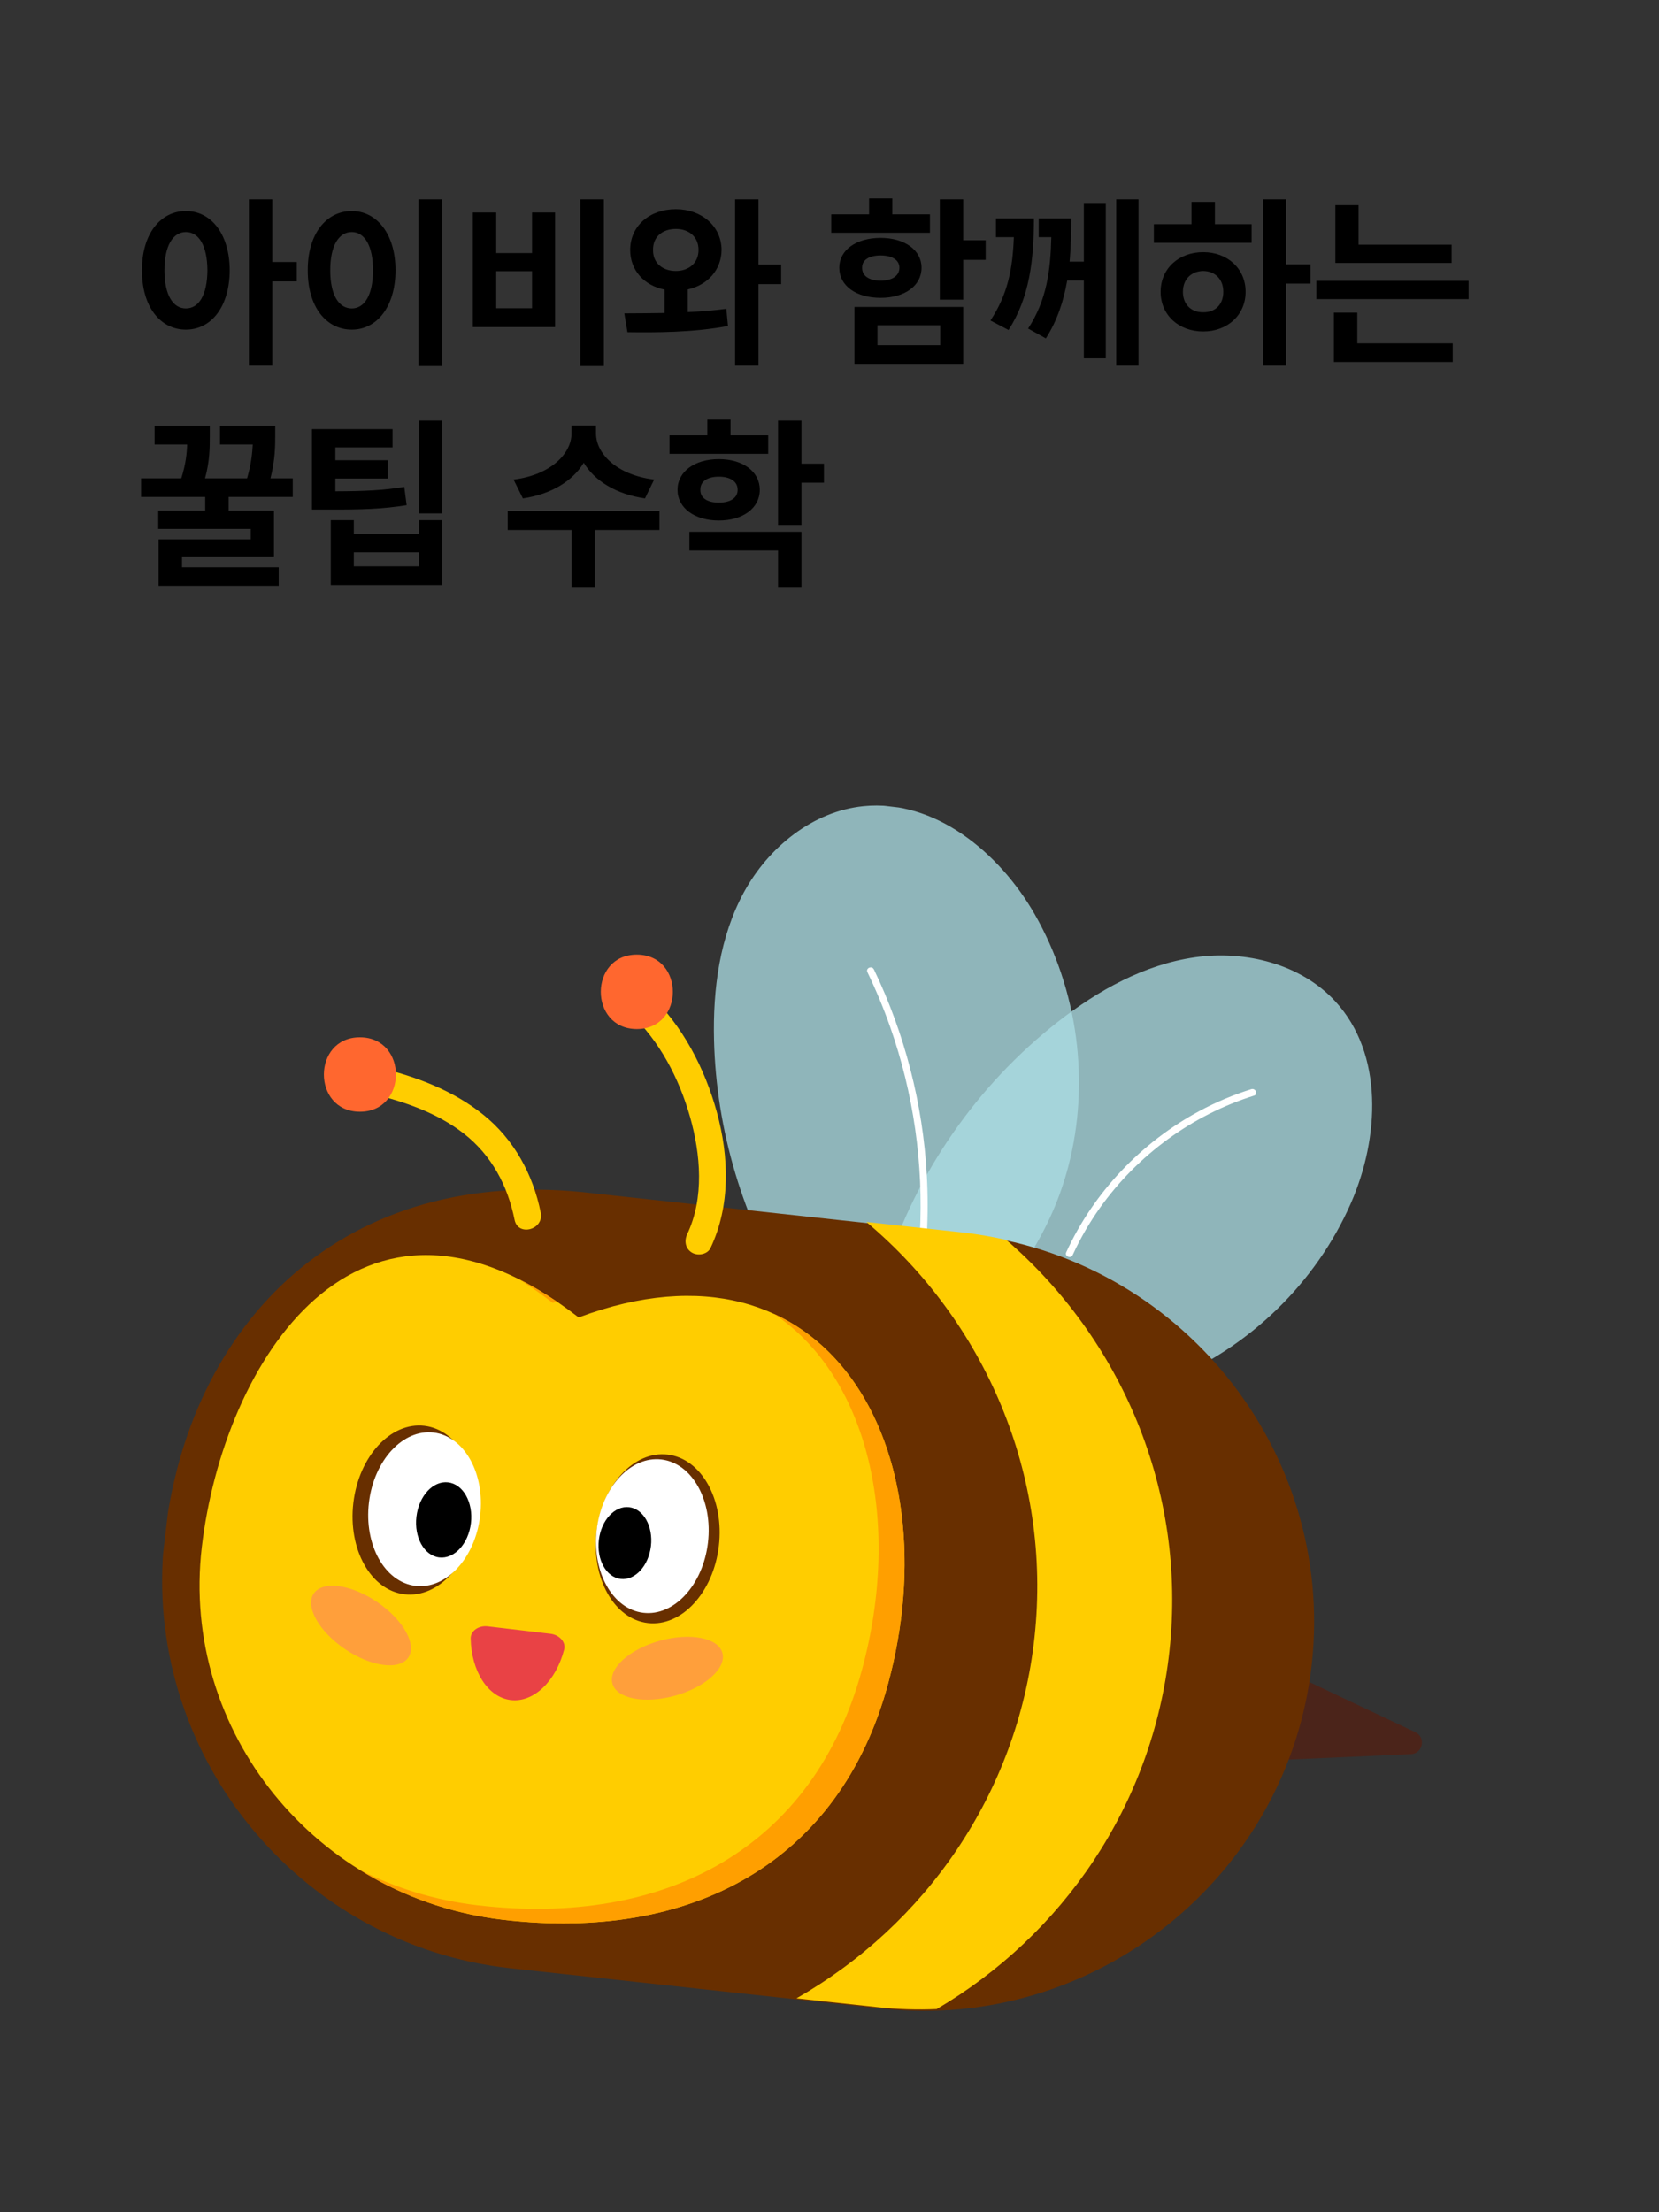 <svg width="195" height="260" viewBox="0 0 195 260" fill="none" xmlns="http://www.w3.org/2000/svg">
<rect x="0" y="0" width="195" height="260" fill="#333333" stroke="none"/>
<path d="M21.844 24.801C24.83 24.801 26.979 27.508 27 31.762C26.979 36.059 24.83 38.744 21.844 38.744C18.857 38.744 16.666 36.059 16.688 31.762C16.666 27.508 18.857 24.801 21.844 24.801ZM21.844 27.271C20.34 27.271 19.33 28.861 19.33 31.762C19.33 34.684 20.34 36.252 21.844 36.252C23.369 36.252 24.357 34.684 24.379 31.762C24.357 28.861 23.369 27.271 21.844 27.271ZM32.006 23.426V30.795H34.885V33.072H32.006V42.977H29.256V23.426H32.006ZM51.965 23.426V43.02H49.193V23.426H51.965ZM41.352 24.801C44.295 24.801 46.486 27.508 46.486 31.762C46.486 36.059 44.295 38.744 41.352 38.744C38.344 38.744 36.152 36.059 36.174 31.762C36.152 27.508 38.344 24.801 41.352 24.801ZM41.352 27.271C39.826 27.271 38.816 28.861 38.816 31.762C38.816 34.684 39.826 36.252 41.352 36.252C42.834 36.252 43.844 34.684 43.844 31.762C43.844 28.861 42.834 27.271 41.352 27.271ZM70.978 23.426V43.02H68.207V23.426H70.978ZM58.324 24.973V29.742H62.535V24.973H65.242V38.443H55.574V24.973H58.324ZM58.324 36.23H62.535V31.869H58.324V36.23ZM79.443 24.586C82.451 24.586 84.793 26.562 84.814 29.377C84.793 31.74 83.149 33.513 80.84 34.018V36.682C82.387 36.617 83.923 36.488 85.373 36.295L85.566 38.315C81.484 39.088 77.08 39.088 73.75 39.045L73.385 36.832C74.792 36.821 76.414 36.821 78.111 36.789V34.039C75.716 33.556 74.072 31.773 74.072 29.377C74.072 26.562 76.35 24.586 79.443 24.586ZM79.443 26.906C77.897 26.906 76.736 27.809 76.758 29.377C76.736 30.924 77.897 31.848 79.443 31.848C80.947 31.848 82.107 30.924 82.107 29.377C82.107 27.809 80.947 26.906 79.443 26.906ZM89.154 23.426V31.096H91.818V33.395H89.154V42.977H86.404V23.426H89.154ZM113.217 23.426V28.238H115.859V30.537H113.217V35.221H110.467V23.426H113.217ZM113.217 36.08V42.762H100.434V36.08H113.217ZM103.141 38.228V40.57H110.51V38.228H103.141ZM109.307 25.188V27.357H97.705V25.188H102.152V23.318H104.881V25.188H109.307ZM103.506 27.959C106.342 27.959 108.318 29.398 108.318 31.461C108.318 33.588 106.342 35.006 103.506 35.006C100.627 35.006 98.65 33.588 98.65 31.461C98.65 29.398 100.627 27.959 103.506 27.959ZM103.506 30.021C102.195 30.021 101.314 30.537 101.336 31.461C101.314 32.449 102.195 32.986 103.506 32.986C104.816 32.986 105.719 32.449 105.719 31.461C105.719 30.537 104.816 30.021 103.506 30.021ZM121.531 25.66C121.51 30.537 121.037 34.92 118.545 38.787L116.418 37.67C118.427 34.63 119.028 31.665 119.168 27.873H117.062V25.66H121.531ZM125.914 25.66C125.903 27.379 125.871 29.087 125.721 30.752H127.396V23.855H129.975V42.117H127.396V32.965H125.441C125.022 35.36 124.281 37.659 122.928 39.775L120.844 38.615C123.024 35.285 123.476 31.837 123.572 27.873H122.09V25.66H125.914ZM133.82 23.426V42.977H131.199V23.426H133.82ZM151.158 23.426V31.074H154.037V33.33H151.158V42.977H148.451V23.426H151.158ZM147.119 26.348V28.539H135.625V26.348H140.051V23.727H142.801V26.348H147.119ZM141.426 29.635C144.283 29.635 146.41 31.568 146.41 34.297C146.41 37.025 144.283 38.959 141.426 38.959C138.547 38.959 136.42 37.025 136.42 34.297C136.42 31.568 138.547 29.635 141.426 29.635ZM141.426 31.848C140.051 31.869 139.041 32.793 139.041 34.297C139.041 35.822 140.051 36.725 141.426 36.703C142.801 36.725 143.789 35.822 143.789 34.297C143.789 32.793 142.801 31.869 141.426 31.848ZM170.623 28.754V30.902H156.959V24.113H159.688V28.754H170.623ZM172.621 33.008V35.156H154.725V33.008H172.621ZM170.752 40.355V42.547H156.787V36.746H159.537V40.355H170.752ZM34.412 56.215V58.406H26.871V60.018H32.199V65.41H21.393V66.678H32.758V68.848H18.643V63.391H29.471V62.166H18.6V60.018H24.121V58.406H16.58V56.215H21.307C21.833 54.56 21.962 53.315 21.994 52.24H18.17V50.049H24.658V51.316C24.658 52.552 24.658 54.185 24.1 56.215H29.041C29.524 54.56 29.653 53.282 29.707 52.24H25.861V50.049H32.35V51.102C32.35 52.326 32.35 54.034 31.791 56.215H34.412ZM46.143 50.435V52.584H39.418V54.088H45.562V56.236H39.418V57.74C42.855 57.73 45.036 57.633 47.518 57.225L47.797 59.373C45.004 59.824 42.533 59.91 38.344 59.889H36.668V50.435H46.143ZM51.965 49.426V60.34H49.215V49.426H51.965ZM41.588 61.135V62.789H49.236V61.135H51.965V68.762H38.881V61.135H41.588ZM41.588 66.57H49.236V64.916H41.588V66.57ZM70.055 50.951C70.055 53.25 72.397 55.807 76.887 56.365L75.812 58.578C72.397 58.084 69.894 56.505 68.615 54.389C67.326 56.505 64.845 58.084 61.461 58.578L60.365 56.365C64.812 55.807 67.176 53.25 67.176 50.951V50.006H70.055V50.951ZM77.51 60.06V62.295H69.904V68.977H67.197V62.295H59.678V60.06H77.51ZM90.293 51.166V53.336H78.691V51.166H83.139V49.318H85.867V51.166H90.293ZM84.492 53.959C87.328 53.959 89.305 55.42 89.305 57.568C89.305 59.717 87.328 61.178 84.492 61.178C81.656 61.178 79.637 59.717 79.637 57.568C79.637 55.42 81.656 53.959 84.492 53.959ZM84.492 56.022C83.182 56.022 82.301 56.559 82.322 57.568C82.301 58.557 83.182 59.072 84.492 59.072C85.803 59.072 86.705 58.557 86.705 57.568C86.705 56.559 85.803 56.022 84.492 56.022ZM94.203 49.426V54.496H96.846V56.73H94.203V61.693H91.453V49.426H94.203ZM94.203 62.51V68.977H91.453V64.701H81.033V62.51H94.203Z" fill="black"/>
<g clip-path="url(#clip0_1952_156588)">
<path opacity="0.76" d="M104.063 149.286C107.698 137.822 114.87 127.501 124.357 120.084C129.079 116.391 134.514 113.355 140.458 112.508C146.401 111.661 152.908 113.292 156.968 117.707C162.642 123.884 162.155 133.702 158.801 141.376C154.702 150.755 146.815 158.419 137.307 162.255C131.297 164.68 125.189 165.297 118.979 164.811C114.615 159.349 109.275 155.093 103.317 151.907C103.549 150.961 103.813 150.069 104.064 149.282L104.063 149.286Z" fill="#ADDEE5"/>
<path opacity="0.76" d="M92.917 152.394C87.343 143.362 84.191 132.852 83.928 122.253C83.78 116.266 84.583 110.105 87.451 104.847C90.32 99.59 95.513 95.356 101.487 94.749C109.84 93.905 117.44 100.164 121.611 107.435C126.703 116.322 128.153 127.215 125.563 137.112C123.616 144.55 119.532 150.568 114.261 155.881C107.491 153.345 100.254 152.271 92.918 152.39L92.917 152.394Z" fill="#ADDEE5"/>
<path d="M147.412 128.765C140.132 131.04 133.711 135.746 129.294 141.947C128.053 143.694 126.979 145.547 126.088 147.493C125.87 147.972 125.104 147.666 125.324 147.183C128.558 140.125 134.154 134.249 140.993 130.57C142.936 129.528 144.972 128.671 147.077 128.012C147.577 127.856 147.912 128.608 147.407 128.768L147.412 128.765Z" fill="white"/>
<path d="M102.718 113.931C106.344 121.481 108.475 129.741 108.936 138.101C109.065 140.453 109.065 142.806 108.937 145.157C108.908 145.687 108.089 145.587 108.118 145.06C108.566 136.806 107.374 128.475 104.624 120.677C103.853 118.489 102.964 116.346 101.956 114.259C101.726 113.78 102.483 113.452 102.713 113.93L102.718 113.931Z" fill="white"/>
<path d="M145.772 193.842L166.356 203.583C167.638 204.19 167.25 206.104 165.835 206.164L143.313 207.161L145.776 193.843L145.772 193.842Z" fill="#4B241A"/>
<path d="M60.022 231.332L103.596 236.072C128.7 238.803 151.471 220.548 154.194 195.508C156.916 170.468 138.602 147.743 113.498 145.012L69.924 140.272C40.158 136.568 22.048 155.796 19.326 180.836C16.603 205.876 34.917 228.601 60.022 231.332Z" fill="#682F00"/>
<path d="M121.595 192.437C123.681 173.275 115.659 155.23 101.833 143.62L113.04 144.841C114.824 145.035 116.574 145.341 118.285 145.73C131.747 157.355 139.512 175.154 137.458 194.043C135.48 212.223 124.835 227.47 110.089 236.13C107.801 236.228 105.48 236.157 103.138 235.901L93.616 234.866C108.679 226.273 119.591 210.868 121.595 192.441L121.595 192.437Z" fill="#FFCD00"/>
<path d="M74.067 119.1C72.567 117.697 74.833 115.462 76.329 116.861C80.233 120.517 82.852 125.59 84.255 130.699C85.692 135.931 85.882 141.674 83.522 146.665C83.156 147.442 82.033 147.633 81.338 147.223C80.542 146.752 80.407 145.825 80.778 145.044C82.793 140.779 82.359 135.665 81.103 131.25C79.822 126.74 77.519 122.325 74.067 119.092L74.067 119.1Z" fill="#FFCD00"/>
<path d="M44.497 125.468C48.904 126.527 53.239 128.146 56.801 131.007C60.413 133.903 62.658 138.033 63.559 142.531C63.959 144.53 60.885 145.372 60.483 143.361C59.681 139.363 57.79 135.788 54.539 133.246C51.388 130.777 47.486 129.458 43.637 128.531C41.642 128.051 42.502 124.988 44.497 125.468Z" fill="#FFCD00"/>
<path d="M74.87 112.196C80.511 112.221 80.483 120.967 74.833 120.941C69.192 120.917 69.22 112.171 74.87 112.196Z" fill="#FF672F"/>
<path d="M42.322 121.915C47.963 121.94 47.935 130.686 42.285 130.66C36.643 130.635 36.672 121.889 42.322 121.915Z" fill="#FF672F"/>
<path d="M23.716 181.856C26.232 160.251 41.97 134.661 68.016 154.836C97.405 143.872 111.858 170.383 104.373 197.934C98.673 218.927 81.271 228.205 59.175 225.635C37.075 223.065 21.2 203.461 23.716 181.856Z" fill="#FFCD00"/>
<path d="M64.966 153.124C63.585 152.054 62.233 151.12 60.905 150.3C62.373 151.028 63.879 151.915 65.426 152.959C65.269 153.015 65.118 153.068 64.962 153.124L64.966 153.124Z" fill="#FF9F00"/>
<path d="M56.125 223.925C78.225 226.495 95.623 217.217 101.323 196.224C106.058 178.795 102.012 161.792 90.963 154.417C104.292 160.529 109.52 178.985 104.373 197.935C98.673 218.928 81.27 228.206 59.175 225.636C52.959 224.913 47.232 222.84 42.272 219.756C46.48 221.894 51.143 223.344 56.125 223.925Z" fill="#FF9F00"/>
<path opacity="0.4" d="M71.984 197.871C72.483 199.654 75.785 200.284 79.355 199.289C82.924 198.29 85.413 196.037 84.908 194.258C84.409 192.475 81.107 191.845 77.537 192.84C73.968 193.839 71.48 196.093 71.984 197.871Z" fill="#FF5A93"/>
<path opacity="0.4" d="M47.986 194.814C46.945 196.344 43.613 195.896 40.545 193.814C37.476 191.732 35.836 188.808 36.881 187.279C37.926 185.749 41.254 186.196 44.322 188.278C47.391 190.36 49.03 193.284 47.986 194.814Z" fill="#FF5A93"/>
<path d="M34.712 177.48C34.727 177.494 34.75 177.509 34.776 177.533C34.758 177.518 34.739 177.504 34.72 177.485L34.712 177.48Z" fill="#200B06"/>
<path d="M76.139 190.755C72.171 190.286 69.478 185.473 70.125 180.006C70.771 174.539 74.511 170.487 78.479 170.956C82.447 171.425 85.14 176.237 84.494 181.704C83.848 187.172 80.107 191.224 76.139 190.755Z" fill="#682F00"/>
<path d="M47.547 187.376C43.58 186.907 40.887 182.095 41.533 176.627C42.179 171.16 45.919 167.108 49.888 167.577C53.855 168.046 56.548 172.858 55.902 178.325C55.256 183.793 51.516 187.845 47.547 187.376Z" fill="#682F00"/>
<path d="M75.613 189.55C72.002 189.123 69.552 184.744 70.14 179.768C70.728 174.793 74.132 171.105 77.742 171.532C81.353 171.959 83.803 176.338 83.215 181.314C82.627 186.289 79.223 189.977 75.613 189.55Z" fill="white"/>
<path d="M72.952 185.571C71.262 185.371 70.115 183.322 70.39 180.993C70.665 178.664 72.258 176.939 73.948 177.138C75.638 177.338 76.785 179.388 76.51 181.716C76.235 184.045 74.642 185.771 72.952 185.571Z" fill="black"/>
<path d="M48.836 186.386C45.225 185.959 42.775 181.58 43.363 176.604C43.951 171.629 47.355 167.941 50.965 168.368C54.576 168.795 57.026 173.174 56.438 178.15C55.85 183.125 52.447 186.813 48.836 186.386Z" fill="white"/>
<path d="M51.627 183.044C49.858 182.835 48.657 180.69 48.946 178.253C49.234 175.816 50.901 174.01 52.67 174.219C54.439 174.428 55.64 176.573 55.352 179.01C55.064 181.447 53.396 183.253 51.627 183.044Z" fill="black"/>
<path d="M57.324 191.144C56.255 191.018 55.309 191.681 55.324 192.573C55.4 196.389 57.327 199.484 60.039 199.804C62.751 200.125 65.346 197.565 66.31 193.872C66.537 193.008 65.767 192.142 64.698 192.016L57.324 191.144Z" fill="#E94245"/>
</g>
<defs>
<clipPath id="clip0_1952_156588">
<rect width="149.612" height="140.872" fill="white" transform="matrix(-0.993 -0.117 -0.117 0.993 179.112 103.559)"/>
</clipPath>
</defs>
</svg>
